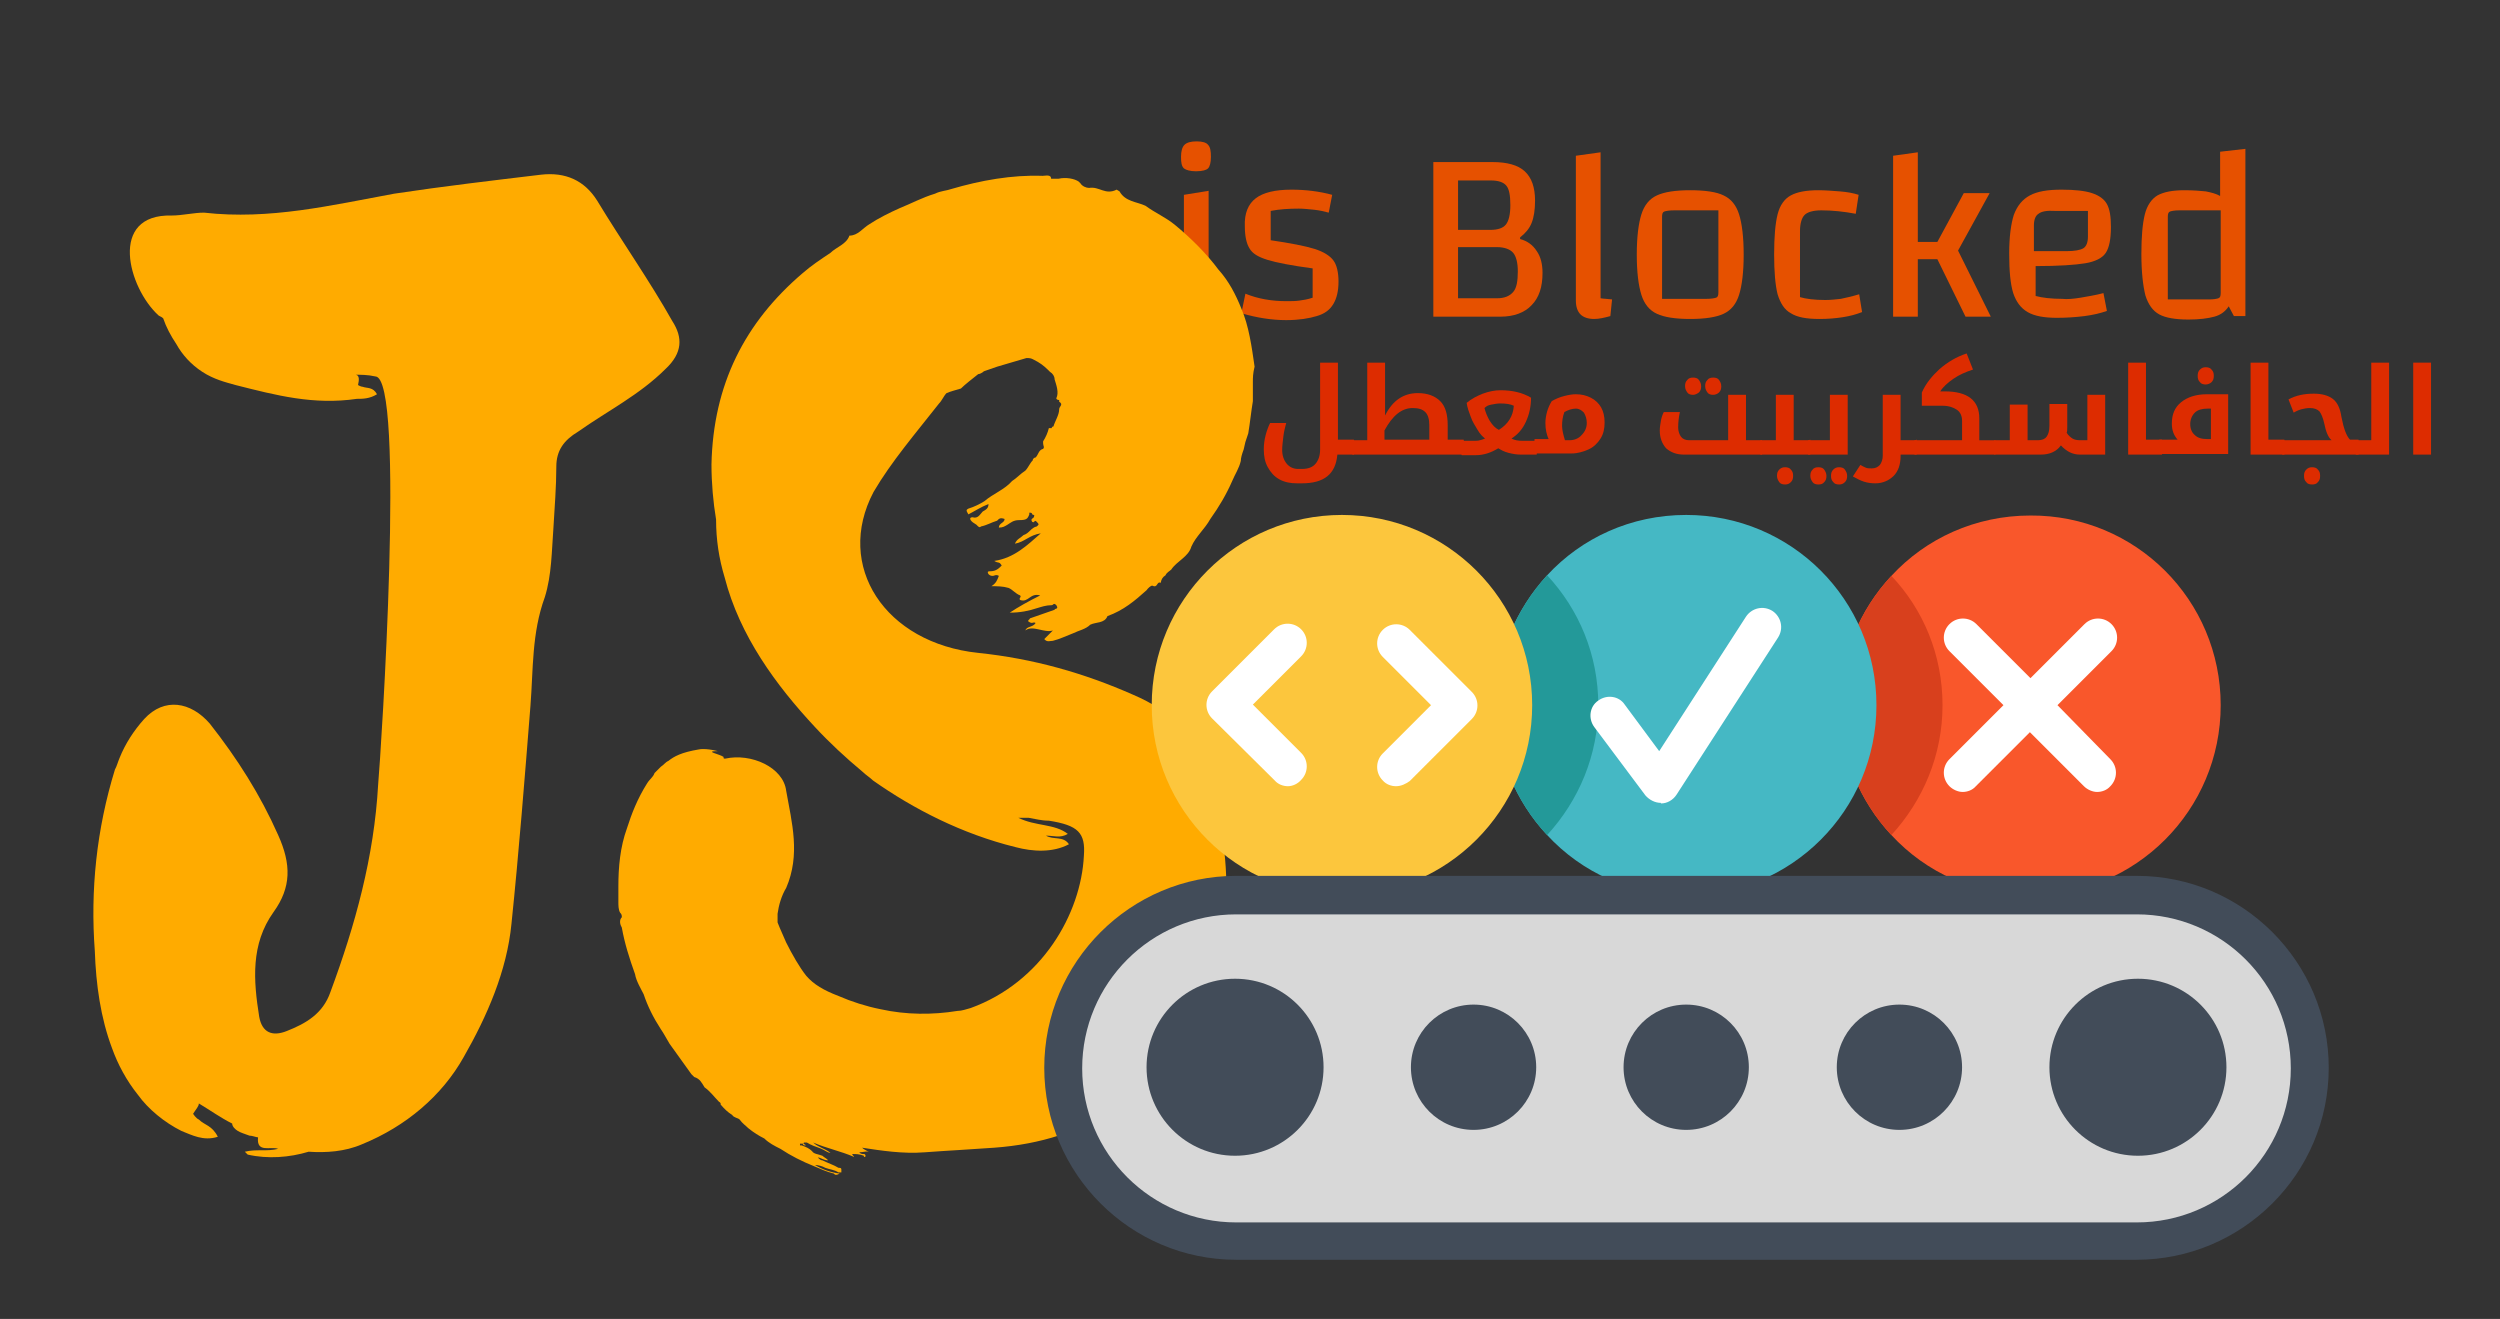 <?xml version="1.0" encoding="utf-8"?>
<!-- Generator: Adobe Illustrator 20.0.0, SVG Export Plug-In . SVG Version: 6.00 Build 0)  -->
<svg version="1.2" baseProfile="tiny" id="Capa_1" xmlns="http://www.w3.org/2000/svg" xmlns:xlink="http://www.w3.org/1999/xlink"
	 x="0px" y="0px" viewBox="0 0 435 229.5" overflow="scroll" xml:space="preserve">
<rect x="0" y="0" width="435" height="229.5" fill="#333333" stroke="none"/>
<g>
	<path fill="#E65100" d="M206,29.3c-0.4-0.4-0.5-1-0.5-2c0-1,0.2-1.7,0.6-2.1c0.4-0.4,1.1-0.6,2.1-0.6c1,0,1.7,0.2,2,0.6
		c0.4,0.4,0.5,1.1,0.5,2.1c0,1-0.2,1.7-0.5,2s-1,0.5-2.1,0.5C207.1,29.8,206.4,29.6,206,29.3z M210.3,33.2v21.8H206V33.9L210.3,33.2
		z"/>
	<path fill="#E65100" d="M218.5,34.5c1.3-1,3.4-1.5,6.2-1.5c2.5,0,4.9,0.3,7.1,0.9l-0.6,3.1c-0.7-0.2-1.6-0.4-2.5-0.5
		c-1-0.1-1.9-0.2-2.7-0.2c-1.7,0-3.4,0.1-4.9,0.4v5.1c3.4,0.5,6,1,7.6,1.5c1.6,0.5,2.7,1.2,3.3,2c0.6,0.8,0.9,2.1,0.9,3.7
		s-0.3,2.9-0.9,3.9c-0.6,1-1.5,1.7-2.9,2.1c-1.3,0.4-3.1,0.7-5.3,0.7c-2.5,0-5.1-0.4-7.8-1.2l0.7-3.4c2.2,0.9,4.6,1.3,7.1,1.3
		c0.9,0,1.6,0,2.3-0.1c0.7-0.1,1.4-0.2,2.3-0.5v-5.1c-3.7-0.5-6.3-1-7.9-1.5c-1.6-0.5-2.6-1.1-3.1-2c-0.5-0.8-0.8-2.1-0.8-3.8
		C216.5,37.1,217.2,35.5,218.5,34.5z"/>
	<path fill="#E65100" d="M267.4,43.7c0.7,1,1,2.3,1,3.8c0,2.4-0.6,4.3-1.9,5.6c-1.2,1.3-3.1,2-5.4,2h-11.7V28.2h10.3
		c2.5,0,4.4,0.5,5.6,1.6c1.2,1.1,1.8,2.8,1.8,5.1c0,1.6-0.2,2.9-0.6,3.9c-0.4,1-1.1,1.8-2,2.5v0.3C265.7,41.9,266.7,42.6,267.4,43.7
		z M262.1,32.3c-0.5-0.6-1.4-0.9-2.7-0.9h-5.7V40h5.6c1.3,0,2.2-0.3,2.7-0.9c0.5-0.6,0.8-1.7,0.8-3.4
		C262.8,34,262.6,32.9,262.1,32.3z M263.3,50.8c0.6-0.7,0.8-1.9,0.8-3.6c0-1.5-0.3-2.6-0.8-3.2c-0.5-0.6-1.5-1-2.8-1h-6.8v8.9h6.8
		C261.8,51.9,262.7,51.5,263.3,50.8z"/>
	<path fill="#E65100" d="M280.5,52.1l-0.3,2.9c-1.1,0.3-2,0.5-2.8,0.5c-1.1,0-1.9-0.3-2.4-0.8c-0.5-0.5-0.8-1.3-0.8-2.4V27.1
		l4.3-0.6v25.4C279.1,52,279.8,52,280.5,52.1z"/>
	<path fill="#E65100" d="M288.3,54.6c-1.3-0.6-2.2-1.7-2.7-3.3c-0.5-1.6-0.8-3.9-0.8-7c0-3.1,0.3-5.4,0.8-7c0.5-1.6,1.4-2.7,2.7-3.3
		c1.3-0.6,3.2-0.9,5.8-0.9c2.6,0,4.6,0.3,5.8,0.9c1.3,0.6,2.2,1.7,2.7,3.3c0.5,1.6,0.8,3.9,0.8,7c0,3.1-0.3,5.4-0.8,7
		c-0.5,1.6-1.4,2.7-2.7,3.3s-3.2,0.9-5.8,0.9S289.6,55.2,288.3,54.6z M296.9,52c0.8,0,1.4-0.1,1.7-0.2c0.3-0.1,0.4-0.4,0.4-0.9V36.6
		h-7.7c-0.8,0-1.4,0.1-1.7,0.2c-0.3,0.1-0.4,0.4-0.4,0.9V52H296.9z"/>
	<path fill="#E65100" d="M311.6,54.5c-1.1-0.6-1.8-1.7-2.3-3.3c-0.4-1.6-0.6-3.9-0.6-6.9c0-3.1,0.2-5.4,0.6-7
		c0.4-1.6,1.2-2.7,2.3-3.3c1.1-0.6,2.7-0.9,4.8-0.9c1.2,0,2.4,0.1,3.7,0.2c1.3,0.1,2.4,0.3,3.3,0.6l-0.5,3.3c-2.1-0.4-4.1-0.6-6-0.6
		c-1.4,0-2.4,0.3-2.9,0.8c-0.5,0.5-0.8,1.5-0.8,2.8v11.5c1,0.3,2.5,0.5,4.4,0.5c0.9,0,1.8-0.1,2.7-0.2c0.9-0.2,1.9-0.4,3.2-0.8
		l0.5,3.1c-1,0.4-2.1,0.7-3.4,0.9c-1.3,0.2-2.6,0.3-4,0.3C314.3,55.5,312.7,55.2,311.6,54.5z"/>
	<path fill="#E65100" d="M333.7,45.1v10h-4.3v-28l4.3-0.6v15.6h3.4l4.6-8.5h4.5l-5.5,10l5.7,11.5H342l-4.9-10H333.7z"/>
	<path fill="#E65100" d="M362,51.8c1.1-0.2,2.5-0.4,4-0.8l0.6,3.1c-1.1,0.4-2.4,0.7-3.9,0.9c-1.6,0.2-3.2,0.3-4.8,0.3
		c-2.2,0-3.9-0.3-5.1-1s-2-1.8-2.5-3.3c-0.5-1.6-0.7-3.9-0.7-6.9c0-2.9,0.3-5.1,0.8-6.7c0.6-1.6,1.5-2.7,2.8-3.4s3.1-1,5.5-1
		c2.3,0,4.1,0.2,5.3,0.6c1.2,0.4,2.1,1,2.6,1.9c0.5,0.9,0.7,2.2,0.7,4c0,2.1-0.3,3.6-0.9,4.5c-0.6,0.9-1.8,1.5-3.5,1.8
		c-1.8,0.3-4.7,0.5-8.7,0.5v5.2c1.1,0.3,2.7,0.5,4.6,0.5C359.7,52.1,360.8,52,362,51.8z M354.7,37.2c-0.5,0.3-0.8,1-0.8,2v4.5h5.7
		c1.4,0,2.4-0.2,2.9-0.5c0.5-0.3,0.8-1,0.8-2v-4.5h-5.7C356.1,36.6,355.2,36.8,354.7,37.2z"/>
	<path fill="#E65100" d="M390.7,25.9v29.1h-2l-0.9-1.7c-0.6,0.9-1.4,1.5-2.5,1.8c-1.1,0.3-2.6,0.5-4.5,0.5c-2.3,0-4-0.3-5.1-0.9
		c-1.1-0.6-1.9-1.7-2.4-3.3c-0.4-1.6-0.7-4-0.7-7.2c0-3,0.2-5.3,0.6-6.9c0.4-1.6,1.2-2.7,2.2-3.3c1.1-0.6,2.6-0.9,4.7-0.9
		c1.5,0,2.7,0.1,3.7,0.2c1,0.2,1.8,0.4,2.5,0.8v-7.7L390.7,25.9z M386.4,36.6h-7.2c-0.8,0-1.3,0.1-1.6,0.2c-0.3,0.1-0.4,0.4-0.4,0.9
		v14.4h7.2c0.8,0,1.3-0.1,1.6-0.2c0.3-0.1,0.4-0.4,0.4-0.9V36.6z"/>
</g>
<g>
	<path fill="#FFAB00" d="M115.8,64.2c-4.5,4.5-10.1,7.3-15.2,10.9c-2.5,1.5-3.8,3.3-3.8,6.1c0,3.5-0.3,7.1-0.5,10.6
		c-0.3,4-0.3,8.3-1.5,12.1c-2.3,6.3-2,12.6-2.5,18.9c-1,12.6-2,25.3-3.3,37.9c-0.8,8.3-4.3,16.2-8.3,23.2
		c-3.8,6.8-10.1,12.1-17.7,15.2c-3,1.3-6.3,1.5-9.3,1.3c-3.3,1-7.1,1.3-10.6,0.5c0,0-0.3-0.3-0.5-0.5c2-0.5,3.8,0,5.8-0.5
		c-1.3-0.5-3.8,0.8-3.5-2c-0.3,0-1-0.3-1.5-0.3c-0.8-0.3-1.5-0.5-2-0.8c-0.5-0.3-1-0.8-1-1.3c-2-1-3.8-2.3-5.8-3.5
		c0,0.5-0.5,1-1,1.8c0,0,0.5,0.8,1,1c1,1,2.3,1,3.3,3c-2.5,0.8-4.5-0.3-6.3-1c-3-1.5-5.8-3.8-7.6-6.3c-2-2.5-3.5-5.3-4.5-8.1
		c-2-5.3-2.8-11.1-3-16.9c-0.8-10.6,0.3-21.2,3.5-31.6c0.3-0.5,0.5-1.3,0.8-2c1-2.5,2.5-4.8,4.3-6.8c3.5-3.8,8.1-3,11.4,0.8
		c4.8,6.1,8.8,12.4,11.9,19.4c2.3,5.1,2.3,9.1-0.8,13.4c-4,5.6-3.5,11.9-2.5,18.2c0.5,2.8,2.3,3.5,4.8,2.5c3.3-1.3,6.3-3,7.6-6.8
		c4.3-11.6,7.6-23.5,8.3-36.1c0.5-5.6,4.8-71-0.5-71c-1.3-0.3-2.5-0.3-4-0.3c0.5,0,1.5-0.3,1,1.8c0,0,0.5,0.3,0.8,0.3
		c0.8,0.3,1.8,0,2.5,1.3c-1.3,0.8-2.5,0.8-3.5,0.8C54.6,70.5,48.1,68.8,41,67c-1.8-0.5-3.8-1-5.8-2.3c-2-1.3-3.5-3-4.5-4.8
		c-1-1.5-1.8-3-2.3-4.5c-0.3-0.3-0.5-0.3-0.8-0.5c-5.3-4.8-8.8-17.7,2.3-17.4c1.8,0,3.8-0.5,5.6-0.5c11.4,1.3,22.2-1.3,33.1-3.3
		c8.6-1.3,17.2-2.3,25.5-3.3c4.3-0.5,7.6,1,9.8,4.5c4.3,7.1,9.1,13.9,13.1,21C118.8,58.7,118.8,61.4,115.8,64.2z"/>
	<path fill="#FFAB00" d="M218,66.5c0,0.5,0,1,0,1.5c0,0.5,0,1,0,1.8c-0.3,1.8-0.5,3.8-0.8,5.6l-0.5,1.5l-0.3,1.3
		c-0.3,0.8-0.5,1.5-0.5,2c-0.3,1.3-1,2.3-1.5,3.5c-1,2.3-2.3,4.5-3.8,6.6c-1,1.8-2.5,3-3.3,4.8c-0.5,1.8-2.5,2.5-3.5,4
		c-0.3,0.3-0.8,0.5-1,1c-0.5,0.3-0.8,0.8-0.8,1.3c-0.8-0.3-0.5,1-1.5,0.5c-0.3,0-0.8,0.5-1,0.8c-2,1.8-4,3.5-6.8,4.5
		c-0.5,1.3-2,1-3,1.5c-0.8,0.8-2,1-3,1.5c-1.3,0.5-2.3,1-3.5,1.3c-0.5,0-1,0.3-1.5-0.3c0.5-0.5,1-1,1.5-1.5c-1.5,0.5-3.5-1-4.8,0
		c0.3-0.8,1.3-0.5,1.8-1.3c-0.5-0.3-0.5,0.3-1.3-0.3c0-0.3,0.3-0.3,0.3-0.5c1.5-0.5,2.8-1,4.3-1.5c0-0.3,0.8,0,0.3-0.8
		c-0.5-0.5-0.5,0-0.8,0c-1,0-1.8,0.3-2.5,0.5c-1.5,0.5-3,0.8-4.8,0.8c1.5-1,3.3-2,5.3-3c-1.8-0.5-2,1.3-3.5,0.8
		c-0.3-0.3,0.3-0.5,0-0.8c-0.8-0.3-1.3-1-2-1.3c-1-0.3-2-0.3-3-0.3c0.8-0.5,1-1,1.3-1.8c-0.5-0.3-0.8,0-1,0c-0.3,0-0.5,0-0.8-0.3
		c-0.3-0.5,0-0.5,0.3-0.5c1,0,1.5-0.5,2-1c-0.5-0.8-0.5-0.3-1.3-0.8c3.5-0.5,5.8-2.8,8.1-4.8c-2,0.3-2.8,1.5-4.5,1.8
		c0.3-0.8,1-1,1.5-1.5c1-0.3,1.3-1.3,2.3-1.5c0.3-0.3,0.5-0.3,0-0.8c-0.5-0.5-0.3,0.3-0.8,0c-0.3-0.5,0-0.5,0.3-0.8
		c0-0.3,0.3-0.3-0.3-0.5c0-0.3-0.3-0.3-0.5-0.3c0-0.3,0,0,0,0.3c-0.3,0.8-0.5,1-1.8,1c-1,0-1.5,0.5-2,0.8c-0.5,0.3-0.8,0.5-1.5,0.5
		c0-0.8,1-0.8,1-1.5c-0.8-0.3-1,0-1.3,0.3c-1,0.3-1.8,0.8-2.8,1c-0.3,0.3-0.5,0-0.8-0.3c-0.5-0.3-0.8-0.5-1-0.8
		c-0.3-0.5,0.3-0.5,0.3-0.5c1,0.3,1.3-0.5,1.8-1c0.5-0.3,1-0.5,1-1.3c-1.3,0.5-2.5,1.3-3.5,1.8c-0.5-0.8-0.3-0.8,0-1
		c1-0.3,2-0.8,2.8-1.3c1.5-1.3,3.5-2,4.8-3.5c0.8-0.5,1.5-1.3,2.3-1.8c0.5-0.5,0.8-1.3,1.3-1.8c0-0.3,0.3-0.5,0.5-0.5
		c0.5-0.5,0.5-1.3,1.3-1.5c0.3-0.3,0-0.5,0-1v-0.3c0.5-0.8,0.8-1.5,1-2.3c0.3,0,0.5,0,0.5,0c0-0.3,0.3-0.3,0.3-0.3c0.3-1,1-2,1-3
		c0-0.5,0.8-0.8,0-1.3c0,0,0,0,0-0.3c-0.5,0-0.5-0.3-0.5-0.3c0.5-1,0-2.3-0.3-3.3c0-0.5-0.3-1-0.8-1.3l-0.3-0.3
		c-0.8-0.8-1.5-1.3-2.5-1.8c-0.5-0.3-0.8-0.3-1.3-0.3c-1.8,0.5-3.3,1-5.1,1.5c-0.8,0.3-1.5,0.5-2.3,0.8c-0.3,0.3-0.8,0.5-1,0.5
		c-1,0.8-2.3,1.8-3,2.5c-1,0.3-1.8,0.5-2.5,0.8c-0.5,0.5-0.8,1.3-1.3,1.8c-4,5.1-8.3,10.1-11.4,15.4c-6.8,12.9,2,26.3,18.2,28
		c9.6,1,18.4,3.5,27,7.3c6.6,2.8,11.1,7.3,12.9,13.4c4.5,14.9,5.1,29.3-2.8,43.7c-7.3,12.6-17.9,20.5-34.3,21.7
		c-4,0.3-8.1,0.5-12.1,0.8c-3.8,0.3-7.6-0.3-10.9-0.8c0.3,0.3,0.8,0.5,1.3,0.8c-0.5-0.3-1,0-1.8,0c0.3,0.3,0.5,0.3,0.8,0.3
		s0.3,0.3,0.3,0.3c0,0.3-0.3,0.3-0.3,0c-0.8-0.3-1.3-0.3-2-0.3c0,0.3,0.3,0.3,0.3,0.5c-2.3-1-4.8-1.5-7.1-2.5c0.8,0.8,2,1,3,1.8
		c-0.5,0-1-0.5-1.8-0.8c-0.8-0.3-1.5-0.5-2.3-1c0,0-0.3,0-0.5,0c-0.3,0.3,0.3,0.3,0.3,0.5c-0.3,0-0.5,0-0.5-0.3c-0.3,0-0.3,0-0.5,0
		c0,0.3,0,0.3,0,0.3h0.3c0.8,0.3,1.3,0.5,1.8,1c0.3,0.5,1,0.5,1.8,0.8c0.3,0.3,0.8,0.5,1,0.8c-0.8,0-1.3-0.5-1.8-0.5
		c0.3,0.3,0.5,0.5,0.8,0.5c1,0.5,2,0.8,2.8,1.3c0.3,0,0.5,0,0.5,0.3c0,0.3,0,0.3,0,0.5c-0.3,0-0.5,0-0.5,0c-0.8-0.5-1.5-0.5-2.3-0.8
		c-0.5-0.3-1.3-0.5-1.8-0.5c1.3,0.8,2.8,1.3,4.3,1.5c-0.5,0.3-0.8,0.3-1,0c-1.3-0.3-2.3-0.8-3.5-1.3c-2-0.8-4-1.8-5.8-3
		c-1-0.5-2-1-2.8-1.8c-1-0.5-1.8-1-2.8-1.8c-0.5-0.5-1-0.8-1.5-1.5c-0.3-0.3-1-0.3-1.3-0.8c-0.8-0.5-1.3-1-2-1.8
		c0-0.3,0-0.3-0.3-0.5c-0.8-0.8-1.5-1.8-2.5-2.5c-0.5-0.8-0.8-1.5-1.8-1.8c-0.3-0.3-0.3-0.3-0.5-0.5c-1.3-1.8-2.5-3.5-3.8-5.3
		c-0.5-0.8-1-1.8-1.5-2.5c-1.3-2-2.3-4-3-6.1c-0.5-1-1.3-2.3-1.5-3.5c-1-2.8-1.8-5.3-2.3-8.1c-0.3-0.5-0.5-1.3,0-1.8
		c0-0.3,0-0.5-0.3-0.8c-0.3-0.5-0.3-1.3-0.3-1.8c0-1,0-1.8,0-2.8c0-3.3,0.3-6.8,1.5-10.1c0.8-2.5,1.8-5.1,3.5-7.8
		c0.5-0.8,1-1,1.3-1.8l0.3-0.3l0.5-0.5l0.3-0.3c0.5-0.3,0.8-0.8,1.3-1c1-0.8,2.3-1.5,5.3-2c1.5-0.3,4,0.5,3.3,0.3
		c-2.5,0,0.3,0.5,1,1c0,0.3,0,0.3,0.3,0.3c4.5-1,10.1,1.5,10.6,5.6c1,5.6,2.5,11.1,0,16.9c-0.8,1.3-1.3,3-1.5,4.5c0,0.5,0,1,0,1.5
		c0.5,1.3,1,2.3,1.5,3.5c1,2,2.3,4.3,3.5,5.8c1.3,1.5,3,2.5,5.6,3.5c2.3,1,4.8,1.8,7.3,2.3c4.5,1,9.1,1,13.4,0.3
		c0.8,0,1.5-0.3,2.3-0.5c12.4-4.5,19.2-16.4,19.7-26.5c0.3-4-1-5.3-6.1-6.1c-1.3,0-2.3-0.3-3.5-0.5c-0.5,0-1.3,0-1.8,0
		c3,1.5,6.3,1,8.6,2.8c-1.3,0.8-2.5,0.3-3.8,0.3c1.3,0.8,3,0,4,1.5c-2.8,1.5-6.3,1.3-9.3,0.5c-9.3-2.3-17.7-6.6-24.8-11.6
		c-0.5-0.5-1.3-1-1.8-1.5c-3-2.5-5.8-5.1-8.3-7.8c-6.8-7.3-13.1-15.9-15.7-26c-1-3.3-1.5-6.6-1.5-10.1c-0.5-3-0.8-6.3-0.8-9.6
		c0.3-13.9,5.8-24.7,15.9-33.3c1.5-1.3,3-2.3,4.8-3.5c1-1,2.8-1.5,3.3-3c1.5,0,2.3-1.3,3.5-2c1.5-1,3.5-2,5.3-2.8
		c2-0.8,3.8-1.8,6.1-2.5c1-0.5,2-0.5,2.8-0.8c5.1-1.5,10.6-2.5,15.9-2.3c0.5,0,1.5-0.3,1.5,0.5c0.5,0,1,0,1.3,0
		c1.3-0.3,2.8,0,3.5,0.5l0.3,0.3c0.3,0.5,1,0.8,1.5,0.8c1.8-0.3,2.8,1.3,4.8,0.3l0.5,0.3c1,1.8,3,1.8,4.5,2.5c1.8,1.3,3.5,2,5.1,3.3
		c2.8,2.3,5.6,5.1,7.6,7.8c1.8,2,3,4.3,4,6.8c1.3,3,1.8,6.6,2.3,10.1C218,65,218,65.7,218,66.5z"/>
</g>
<path fill="#D8D8D8" d="M371.7,155.7H215.1c-16.6,0-30.1,13.5-30.1,30.1l0,0c0,16.6,13.5,30.1,30.1,30.1h156.7
	c16.6,0,30.1-13.5,30.1-30.1l0,0C401.8,169.2,388.4,155.7,371.7,155.7z"/>
<g>
	<circle fill="#424C59" cx="214.9" cy="185.7" r="15.4"/>
	<circle fill="#424C59" cx="256.4" cy="185.7" r="10.9"/>
	<circle fill="#424C59" cx="330.5" cy="185.7" r="10.9"/>
	<circle fill="#424C59" cx="293.4" cy="185.7" r="10.9"/>
	<circle fill="#424C59" cx="372" cy="185.7" r="15.4"/>
</g>
<path fill="#F9572B" d="M386.4,122.7c0,18.3-14.8,33.1-33.1,33.1c-9.6,0-18.2-4-24.2-10.5c-5.5-5.9-8.9-13.8-8.9-22.6
	c0-8.7,3.4-16.6,8.9-22.5c6-6.5,14.6-10.5,24.2-10.5C371.6,89.6,386.4,104.4,386.4,122.7z"/>
<path fill="#D8401D" d="M338,122.7c0,8.7-3.4,16.6-8.9,22.6c-5.5-5.9-8.9-13.8-8.9-22.6c0-8.7,3.4-16.6,8.9-22.5
	C334.6,106,338,113.9,338,122.7z"/>
<path fill="#FFFFFF" d="M358,122.7l9.4-9.4c1.3-1.3,1.3-3.4,0-4.7c-1.3-1.3-3.4-1.3-4.7,0l-9.4,9.4l-9.4-9.4c-1.3-1.3-3.4-1.3-4.7,0
	c-1.3,1.3-1.3,3.4,0,4.7l9.4,9.4l-9.4,9.4c-1.3,1.3-1.3,3.4,0,4.7c0.6,0.6,1.5,1,2.3,1c0.8,0,1.7-0.3,2.3-1l9.4-9.4l9.4,9.4
	c0.6,0.6,1.5,1,2.3,1s1.7-0.3,2.3-1c1.3-1.3,1.3-3.4,0-4.7L358,122.7z"/>
<path fill="#45B8C4" d="M326.5,122.7c0,18.3-14.8,33.1-33.1,33.1c-9.6,0-18.2-4-24.2-10.5c-5.5-5.9-8.9-13.8-8.9-22.6
	c0-8.7,3.4-16.6,8.9-22.6c6-6.5,14.6-10.5,24.2-10.5C311.7,89.6,326.5,104.4,326.5,122.7z"/>
<path fill="#239999" d="M278.1,122.7c0,8.7-3.4,16.6-8.9,22.6c-5.5-5.9-8.9-13.8-8.9-22.6c0-8.7,3.4-16.6,8.9-22.6
	C274.7,106,278.1,113.9,278.1,122.7z"/>
<g>
	<path fill="#DD2C00" d="M225.7,84.1c-1.2,0-2.2-0.2-3.1-0.7c-0.9-0.5-1.5-1.2-2-2.1c-0.5-0.9-0.7-1.9-0.7-3.1
		c0-0.8,0.1-1.6,0.3-2.4s0.5-1.6,0.8-2.2h2.8c-0.2,0.8-0.4,1.5-0.5,2.4s-0.2,1.6-0.2,2.3c0,1,0.3,1.8,0.8,2.4c0.5,0.6,1.2,0.9,2,0.9
		h0.6c1.1,0,1.9-0.3,2.4-0.9c0.5-0.6,0.8-1.4,0.8-2.5V63.1h3.1v13.4h2.7c0.1,0,0.1,0,0.1,0.1V79c0,0.1,0,0.1-0.1,0.1h-2.8
		c-0.3,3.4-2.3,5-6.2,5H225.7z"/>
	<path fill="#DD2C00" d="M235.4,79.1c-0.1,0-0.1,0-0.1-0.1v-2.3c0-0.1,0-0.1,0.1-0.1h2.5V63.1h3.1v9.2c1.3-2.6,3.2-3.9,5.7-3.9
		c1.7,0,3,0.5,3.9,1.4c0.9,0.9,1.3,2.3,1.3,4.2v2.5h2.7c0.1,0,0.1,0,0.1,0.1V79c0,0.1,0,0.1-0.1,0.1H235.4z M248.7,76.5V74
		c0-1-0.2-1.8-0.7-2.3c-0.5-0.5-1.2-0.7-2.2-0.7c-1.9,0-3.5,1.3-4.9,3.9v1.6H248.7z"/>
	<path fill="#DD2C00" d="M267.3,76.5c0.1,0,0.1,0,0.1,0.1V79c0,0.1,0,0.1-0.1,0.1h-2.7c-0.7,0-1.3-0.1-2.1-0.3s-1.3-0.5-1.8-0.8
		c-1.3,0.8-2.6,1.2-3.9,1.2h-2.4c-0.1,0-0.1,0-0.1-0.1v-2.3c0-0.1,0-0.1,0.1-0.1h2.1c0.3,0,0.7,0,1-0.1c0.4-0.1,0.7-0.2,0.9-0.3
		c-0.4-0.3-0.9-0.8-1.3-1.5s-0.9-1.4-1.2-2.3c-0.3-0.8-0.6-1.6-0.7-2.4c0.8-0.7,1.8-1.2,2.8-1.6c1.1-0.4,2.1-0.6,3.1-0.6
		c2,0,3.8,0.4,5.3,1.3c0,1.5-0.3,2.9-0.9,4.2s-1.4,2.2-2.5,2.9c0.5,0.3,1.2,0.4,1.9,0.4H267.3z M260.8,74.8c1.6-1,2.5-2.4,2.6-4.2
		c-0.6-0.3-1.4-0.4-2.4-0.4c-0.5,0-0.9,0.1-1.5,0.2s-0.9,0.3-1.2,0.6c0.2,0.8,0.5,1.5,0.9,2.2C259.7,74,260.2,74.5,260.8,74.8z"/>
	<path fill="#DD2C00" d="M269.5,76.5c-0.4-0.9-0.6-1.8-0.6-2.9c0-0.6,0.1-1.3,0.3-2s0.5-1.3,0.8-1.8c0.7-0.4,1.4-0.7,2.2-0.9
		c0.8-0.2,1.4-0.3,2-0.3c1,0,1.8,0.2,2.6,0.6c0.8,0.4,1.4,1,1.8,1.7c0.4,0.7,0.6,1.6,0.6,2.6c0,1.1-0.2,2-0.7,2.8
		c-0.5,0.8-1.2,1.5-2.1,1.9s-1.9,0.7-2.9,0.7h-6.4c-0.1,0-0.1,0-0.1-0.1v-2.3c0-0.1,0-0.1,0.1-0.1H269.5z M271.8,74.1
		c0,0.7,0.2,1.5,0.5,2.5h0.8c0.8,0,1.6-0.3,2.1-0.9c0.6-0.6,0.9-1.3,0.9-2.1c0-0.7-0.2-1.3-0.5-1.8c-0.4-0.4-0.8-0.7-1.4-0.7
		c-0.6,0-1.3,0.2-2,0.6C271.9,72.5,271.8,73.3,271.8,74.1z"/>
	<path fill="#DD2C00" d="M293,79.1c-1.3,0-2.3-0.4-3.1-1.1c-0.7-0.8-1.1-1.8-1.1-3.1c0-0.5,0.1-1.1,0.2-1.7s0.3-1.1,0.5-1.5h2.8
		c-0.2,0.9-0.3,1.8-0.3,2.7c0,0.6,0.2,1.2,0.5,1.6s0.8,0.6,1.4,0.6h6.8v-7.9h3.1v7.9h2.7c0.1,0,0.1,0,0.1,0.1V79
		c0,0.1,0,0.1-0.1,0.1H293z M294.6,68.7c-0.4,0-0.8-0.1-1-0.4s-0.4-0.6-0.4-1.1c0-0.5,0.1-0.8,0.4-1.1c0.2-0.3,0.6-0.4,1-0.4
		c0.4,0,0.8,0.1,1,0.4s0.4,0.6,0.4,1.1s-0.1,0.8-0.4,1.1C295.3,68.5,295,68.7,294.6,68.7z M298.1,68.7c-0.4,0-0.8-0.1-1-0.4
		s-0.4-0.6-0.4-1.1c0-0.5,0.1-0.8,0.4-1.1c0.2-0.3,0.6-0.4,1-0.4s0.8,0.1,1,0.4s0.4,0.6,0.4,1.1c0,0.5-0.1,0.8-0.4,1.1
		C298.9,68.5,298.5,68.7,298.1,68.7z"/>
	<path fill="#DD2C00" d="M314.9,76.5c0.1,0,0.1,0,0.1,0.1V79c0,0.1,0,0.1-0.1,0.1h-8.5c-0.1,0-0.1,0-0.1-0.1v-2.3
		c0-0.1,0-0.1,0.1-0.1h2.6v-7.9h3.1v7.9H314.9z M310.6,84.3c-0.4,0-0.8-0.1-1-0.4s-0.4-0.6-0.4-1.1c0-0.5,0.1-0.8,0.4-1.1
		c0.3-0.3,0.6-0.4,1-0.4c0.4,0,0.8,0.1,1,0.4c0.3,0.3,0.4,0.6,0.4,1.1c0,0.5-0.1,0.8-0.4,1.1C311.3,84.2,311,84.3,310.6,84.3z"/>
	<path fill="#DD2C00" d="M314.7,79.1c-0.1,0-0.1,0-0.1-0.1v-2.3c0-0.1,0-0.1,0.1-0.1h3.7v-7.9h3.1v10.4H314.7z M316.4,84.3
		c-0.4,0-0.8-0.1-1-0.4s-0.4-0.6-0.4-1.1c0-0.5,0.1-0.8,0.4-1.1c0.2-0.3,0.6-0.4,1-0.4c0.4,0,0.8,0.1,1,0.4s0.4,0.6,0.4,1.1
		s-0.1,0.8-0.4,1.1C317.2,84.2,316.8,84.3,316.4,84.3z M320,84.3c-0.4,0-0.8-0.1-1-0.4c-0.3-0.3-0.4-0.6-0.4-1.1
		c0-0.5,0.1-0.8,0.4-1.1c0.3-0.3,0.6-0.4,1-0.4s0.8,0.1,1,0.4s0.4,0.6,0.4,1.1c0,0.5-0.1,0.8-0.4,1.1S320.4,84.3,320,84.3z"/>
	<path fill="#DD2C00" d="M333.4,76.5c0.1,0,0.1,0,0.1,0.1V79c0,0.1,0,0.1-0.1,0.1h-2.7v0.3c0,1.4-0.4,2.6-1.2,3.4
		c-0.8,0.8-1.9,1.3-3.2,1.3c-0.7,0-1.4-0.1-2-0.3c-0.6-0.2-1.2-0.5-1.9-0.9l1.3-2c0.4,0.2,0.7,0.4,1,0.5c0.3,0.1,0.6,0.1,1,0.1
		c0.6,0,1-0.2,1.4-0.6c0.3-0.4,0.5-1,0.5-1.6V68.7h3.1v7.9H333.4z"/>
	<path fill="#DD2C00" d="M333.2,79.1c-0.1,0-0.1,0-0.1-0.1v-2.3c0-0.1,0-0.1,0.1-0.1h8.2v-3.4c0-0.8-0.3-1.5-0.9-1.9
		s-1.4-0.7-2.5-0.7h-3.6v-2.3c0.7-1.6,1.8-2.9,3.1-4.1c1.4-1.2,2.9-2.1,4.7-2.7l1.1,2.8c-1.2,0.4-2.4,0.9-3.4,1.6s-1.8,1.4-2.3,2.2
		h0.8c4,0,6,1.6,6,4.7v3.8h2.7c0.1,0,0.1,0,0.1,0.1V79c0,0.1,0,0.1-0.1,0.1H333.2z"/>
	<path fill="#DD2C00" d="M347.1,79.1c-0.1,0-0.1,0-0.1-0.1v-2.3c0-0.1,0-0.1,0.1-0.1h2.6v-6.2h3.1v6.2h1.8c0.7,0,1.2-0.2,1.5-0.6
		c0.3-0.4,0.5-1,0.5-1.9v-3.8h3.1v4.1c0,0.3,0,0.7-0.1,0.9c0.3,0.5,0.7,0.8,1,1s0.8,0.3,1.3,0.3h1.3v-7.9h3.1v10.4h-4.4
		c-1.2,0-2.3-0.5-3.3-1.6c-0.8,1.1-2,1.6-3.5,1.6H347.1z"/>
	<path fill="#DD2C00" d="M376.1,76.5c0.1,0,0.1,0,0.1,0.1V79c0,0.1,0,0.1-0.1,0.1h-5.8v-16h3.1v13.4H376.1z"/>
	<path fill="#DD2C00" d="M378.9,76.5c-0.7-0.8-1-1.7-1-2.8c0-1.6,0.5-2.8,1.6-3.7c1.1-0.9,2.6-1.4,4.5-1.4h3.7v10.4h-11.9
		c-0.1,0-0.1,0-0.1-0.1v-2.3c0-0.1,0-0.1,0.1-0.1H378.9z M384.7,76.5v-5.4h-0.6c-0.9,0-1.7,0.2-2.2,0.7c-0.5,0.5-0.8,1.2-0.8,2
		c0,0.8,0.3,1.5,0.8,1.9c0.5,0.5,1.2,0.7,2.2,0.7H384.7z M383.8,66.9c-0.4,0-0.8-0.1-1-0.4c-0.3-0.3-0.4-0.6-0.4-1.1
		c0-0.5,0.1-0.8,0.4-1.1c0.3-0.3,0.6-0.4,1-0.4c0.4,0,0.8,0.1,1,0.4c0.3,0.3,0.4,0.6,0.4,1.1c0,0.5-0.1,0.8-0.4,1.1
		C384.6,66.7,384.2,66.9,383.8,66.9z"/>
	<path fill="#DD2C00" d="M397.4,76.5c0.1,0,0.1,0,0.1,0.1V79c0,0.1,0,0.1-0.1,0.1h-5.8v-16h3.1v13.4H397.4z"/>
	<path fill="#DD2C00" d="M397.2,79.1c-0.1,0-0.1,0-0.1-0.1v-2.3c0-0.1,0-0.1,0.1-0.1h8.5c-0.6-0.5-1-1.5-1.3-3
		c-0.2-0.9-0.5-1.6-0.8-2c-0.4-0.4-0.9-0.6-1.7-0.6c-0.5,0-1,0.1-1.4,0.2c-0.4,0.1-0.9,0.3-1.4,0.6l-0.9-2.3c1.3-0.7,2.7-1,4.4-1
		c1.4,0,2.5,0.3,3.3,0.9s1.3,1.7,1.5,3.1c0.4,2.1,0.9,3.4,1.5,4h1.4c0.1,0,0.1,0,0.1,0.1V79c0,0.1,0,0.1-0.1,0.1H397.2z M402.3,84.3
		c-0.4,0-0.8-0.1-1-0.4c-0.3-0.3-0.4-0.6-0.4-1.1c0-0.5,0.1-0.8,0.4-1.1c0.3-0.3,0.6-0.4,1-0.4c0.4,0,0.8,0.1,1,0.4
		c0.3,0.3,0.4,0.6,0.4,1.1c0,0.5-0.1,0.8-0.4,1.1C403.1,84.2,402.7,84.3,402.3,84.3z"/>
	<path fill="#DD2C00" d="M410,79.1c-0.1,0-0.1,0-0.1-0.1v-2.3c0-0.1,0-0.1,0.1-0.1h2.6V63.1h3.1v16H410z"/>
	<path fill="#DD2C00" d="M419.9,63.1h3.1v16h-3.1V63.1z"/>
</g>
<path fill="#FFFFFF" d="M289,139.7c-1,0-2-0.5-2.7-1.3l-8.9-11.9c-1.1-1.5-0.8-3.6,0.7-4.6c1.5-1.1,3.6-0.8,4.6,0.7l6,8.1l15.1-23.4
	c1-1.5,3-2,4.6-1c1.5,1,2,3,1,4.6l-17.7,27.4c-0.6,0.9-1.6,1.5-2.7,1.5C289,139.7,289,139.7,289,139.7z"/>
<circle fill="#FCC63D" cx="233.5" cy="122.7" r="33.1"/>
<g>
	<path fill="#FFFFFF" d="M224.1,136.8c-0.8,0-1.7-0.3-2.3-1L210.9,125c-1.3-1.3-1.3-3.4,0-4.7l10.8-10.8c1.3-1.3,3.4-1.3,4.7,0
		c1.3,1.3,1.3,3.4,0,4.7l-8.4,8.4l8.4,8.4c1.3,1.3,1.3,3.4,0,4.7C225.8,136.4,224.9,136.8,224.1,136.8z"/>
	<path fill="#FFFFFF" d="M242.9,136.8c-0.8,0-1.7-0.3-2.3-1c-1.3-1.3-1.3-3.4,0-4.7l8.4-8.4l-8.4-8.4c-1.3-1.3-1.3-3.4,0-4.7
		c1.3-1.3,3.4-1.3,4.7,0l10.8,10.8c1.3,1.3,1.3,3.4,0,4.7l-10.8,10.8C244.6,136.4,243.8,136.8,242.9,136.8z"/>
</g>
<path fill="#424C59" d="M371.7,219.2H215.1c-18.4,0-33.4-15-33.4-33.4s15-33.4,33.4-33.4h156.7c18.4,0,33.4,15,33.4,33.4
	S390.2,219.2,371.7,219.2z M215.1,159.1c-14.8,0-26.8,12-26.8,26.8s12,26.8,26.8,26.8h156.7c14.8,0,26.8-12,26.8-26.8
	s-12-26.8-26.8-26.8H215.1z"/>
</svg>
